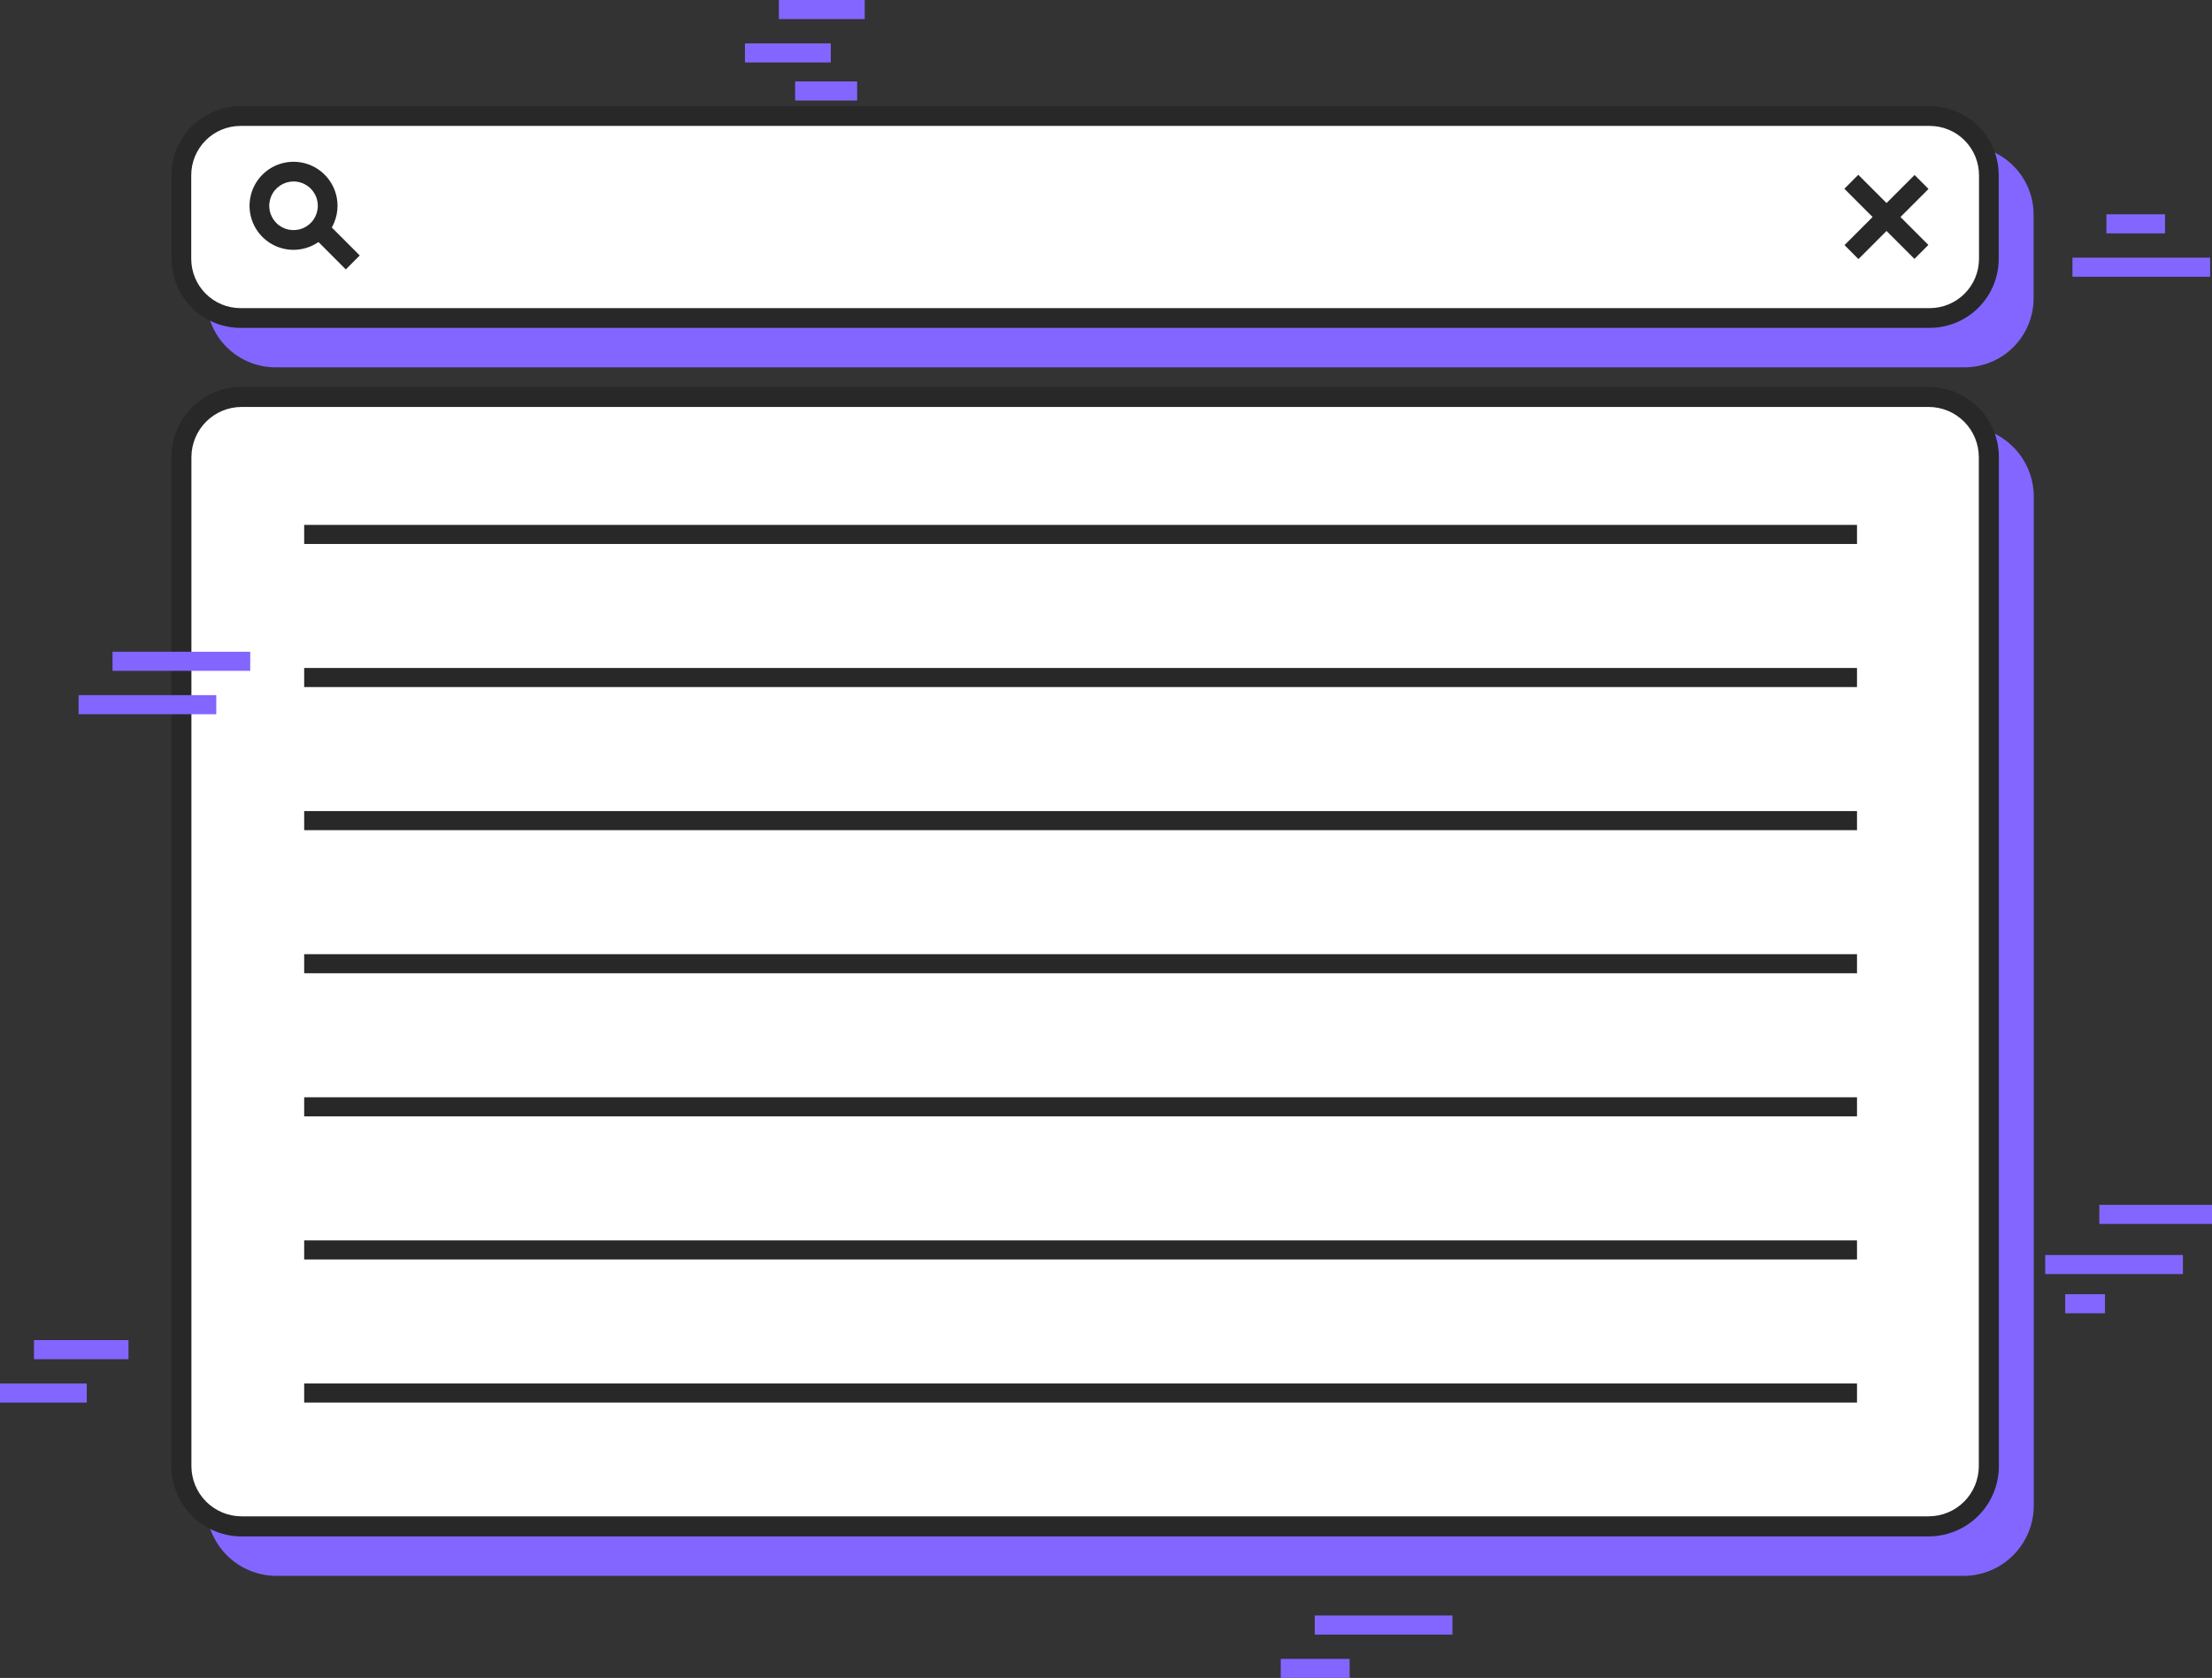 <svg width="427" height="324" viewBox="0 0 427 324" fill="none" xmlns="http://www.w3.org/2000/svg">
<rect x="0" y="0" width="427" height="324" fill="#333333" stroke="none"/>
<g clip-path="url(#clip0_592_2073)">
<path d="M379.245 30.028H53.166C46.861 30.028 41.75 35.145 41.75 41.457V57.591C41.75 63.903 46.861 69.02 53.166 69.02H379.245C385.55 69.02 390.66 63.903 390.66 57.591V41.457C390.66 35.145 385.55 30.028 379.245 30.028Z" fill="#8366FF"/>
<path d="M379.245 70.925H53.166C49.634 70.925 46.246 69.52 43.748 67.02C41.251 64.519 39.848 61.128 39.848 57.591V41.457C39.848 37.921 41.251 34.529 43.748 32.029C46.246 29.528 49.634 28.123 53.166 28.123H379.245C382.777 28.123 386.165 29.528 388.662 32.029C391.16 34.529 392.563 37.921 392.563 41.457V57.591C392.563 61.128 391.16 64.519 388.662 67.02C386.165 69.52 382.777 70.925 379.245 70.925ZM53.166 31.933C50.643 31.933 48.223 32.936 46.439 34.722C44.655 36.509 43.653 38.931 43.653 41.457V57.591C43.653 60.117 44.655 62.54 46.439 64.326C48.223 66.112 50.643 67.115 53.166 67.115H379.245C381.768 67.115 384.188 66.112 385.972 64.326C387.756 62.54 388.758 60.117 388.758 57.591V41.457C388.758 38.931 387.756 36.509 385.972 34.722C384.188 32.936 381.768 31.933 379.245 31.933H53.166Z" fill="#8366FF"/>
<path d="M379.043 84.259H53.367C46.951 84.259 41.75 89.466 41.75 95.89V290.718C41.75 297.142 46.951 302.349 53.367 302.349H379.043C385.459 302.349 390.66 297.142 390.66 290.718V95.89C390.66 89.466 385.459 84.259 379.043 84.259Z" fill="#8366FF"/>
<path d="M379.044 304.289H53.367C49.774 304.285 46.329 302.854 43.788 300.31C41.247 297.766 39.818 294.316 39.813 290.718V95.894C39.818 92.296 41.247 88.847 43.788 86.303C46.329 83.759 49.774 82.328 53.367 82.324H379.044C382.637 82.328 386.082 83.759 388.623 86.303C391.164 88.847 392.594 92.296 392.598 95.894V290.718C392.594 294.316 391.164 297.766 388.623 300.31C386.082 302.854 382.637 304.285 379.044 304.289ZM53.367 86.198C50.8 86.201 48.339 87.224 46.525 89.042C44.71 90.859 43.689 93.324 43.687 95.894V290.718C43.69 293.288 44.711 295.751 46.526 297.568C48.341 299.385 50.801 300.407 53.367 300.41H379.044C381.61 300.407 384.071 299.385 385.885 297.568C387.7 295.751 388.721 293.288 388.724 290.718V95.894C388.722 93.324 387.702 90.859 385.887 89.042C384.072 87.224 381.611 86.201 379.044 86.198H53.367Z" fill="#8366FF"/>
<path d="M372.507 22.409H46.427C40.123 22.409 35.012 27.526 35.012 33.838V49.972C35.012 56.284 40.123 61.401 46.427 61.401H372.507C378.811 61.401 383.922 56.284 383.922 49.972V33.838C383.922 27.526 378.811 22.409 372.507 22.409Z" fill="white"/>
<path d="M372.51 63.306H46.43C42.898 63.306 39.511 61.901 37.013 59.4C34.516 56.9 33.112 53.508 33.112 49.972V33.838C33.112 30.301 34.516 26.91 37.013 24.409C39.511 21.909 42.898 20.504 46.43 20.504H372.51C376.042 20.504 379.429 21.909 381.927 24.409C384.425 26.91 385.828 30.301 385.828 33.838V49.972C385.828 53.508 384.425 56.9 381.927 59.4C379.429 61.901 376.042 63.306 372.51 63.306ZM46.43 24.314C43.907 24.314 41.488 25.317 39.704 27.103C37.92 28.889 36.917 31.312 36.917 33.838V49.972C36.917 52.498 37.92 54.92 39.704 56.706C41.488 58.493 43.907 59.496 46.43 59.496H372.51C375.033 59.496 377.453 58.493 379.237 56.706C381.021 54.92 382.023 52.498 382.023 49.972V33.838C382.023 31.312 381.021 28.889 379.237 27.103C377.453 25.317 375.033 24.314 372.51 24.314H46.43Z" fill="#282828"/>
<path d="M372.305 76.64H46.629C40.213 76.64 35.012 81.847 35.012 88.271V283.099C35.012 289.523 40.213 294.73 46.629 294.73H372.305C378.721 294.73 383.922 289.523 383.922 283.099V88.271C383.922 81.847 378.721 76.64 372.305 76.64Z" fill="white"/>
<path d="M372.308 296.669H46.632C43.039 296.665 39.593 295.234 37.052 292.69C34.511 290.146 33.082 286.697 33.078 283.099V88.275C33.082 84.677 34.511 81.228 37.052 78.683C39.593 76.139 43.039 74.709 46.632 74.704H372.308C375.902 74.709 379.347 76.139 381.888 78.683C384.429 81.228 385.858 84.677 385.862 88.275V283.099C385.858 286.697 384.429 290.146 381.888 292.69C379.347 295.234 375.902 296.665 372.308 296.669ZM46.632 78.579C44.065 78.582 41.604 79.605 39.789 81.422C37.974 83.24 36.954 85.704 36.952 88.275V283.099C36.955 285.669 37.975 288.132 39.79 289.949C41.605 291.766 44.066 292.788 46.632 292.791H372.308C374.875 292.788 377.335 291.766 379.15 289.949C380.965 288.132 381.985 285.669 381.988 283.099V88.275C381.986 85.704 380.966 83.24 379.151 81.422C377.336 79.605 374.875 78.582 372.308 78.579H46.632Z" fill="#282828"/>
<path d="M56.663 48.242C54.983 48.242 53.341 47.743 51.944 46.809C50.548 45.875 49.459 44.547 48.816 42.993C48.174 41.439 48.005 39.73 48.333 38.08C48.661 36.431 49.47 34.916 50.657 33.726C51.845 32.537 53.359 31.727 55.006 31.399C56.654 31.071 58.361 31.239 59.913 31.883C61.465 32.527 62.791 33.617 63.725 35.015C64.658 36.413 65.156 38.057 65.156 39.739C65.153 41.993 64.257 44.154 62.665 45.748C61.073 47.342 58.915 48.239 56.663 48.242ZM56.663 35.045C55.736 35.045 54.83 35.321 54.059 35.836C53.288 36.352 52.687 37.085 52.332 37.943C51.977 38.8 51.884 39.744 52.065 40.655C52.246 41.565 52.693 42.401 53.348 43.058C54.004 43.714 54.839 44.161 55.748 44.342C56.658 44.523 57.6 44.431 58.457 44.075C59.314 43.72 60.046 43.118 60.561 42.347C61.076 41.575 61.351 40.667 61.351 39.739C61.351 38.493 60.857 37.299 59.978 36.417C59.099 35.536 57.907 35.04 56.663 35.038V35.045Z" fill="#282828"/>
<path d="M62.912 42.788L60.222 45.482L66.755 52.022L69.445 49.328L62.912 42.788Z" fill="#282828"/>
<path d="M358.723 33.752L356.032 36.446L369.558 49.988L372.249 47.294L358.723 33.752Z" fill="#282828"/>
<path d="M369.585 33.789L356.059 47.331L358.749 50.025L372.275 36.483L369.585 33.789Z" fill="#282828"/>
<path d="M358.473 101.353H58.718V105.037H358.473V101.353Z" fill="#282828"/>
<path d="M48.303 125.85H21.72V129.534H48.303V125.85Z" fill="#8366FF"/>
<path d="M41.75 134.227H15.167V137.911H41.75V134.227Z" fill="#8366FF"/>
<path d="M280.376 311.942H253.793V315.626H280.376V311.942Z" fill="#8366FF"/>
<path d="M260.528 320.32H247.236V324.004H260.528V320.32Z" fill="#8366FF"/>
<path d="M417.932 41.377H406.615V45.061H417.932V41.377Z" fill="#8366FF"/>
<path d="M426.642 49.755H400.06V53.439H426.642V49.755Z" fill="#8366FF"/>
<path d="M166.925 0H150.357V3.684H166.925V0Z" fill="#8366FF"/>
<path d="M165.463 15.723H153.492V19.407H165.463V15.723Z" fill="#8366FF"/>
<path d="M160.372 8.378H143.805V12.062H160.372V8.378Z" fill="#8366FF"/>
<path d="M24.806 258.763H6.557V262.447H24.806V258.763Z" fill="#8366FF"/>
<path d="M16.747 267.14H0V270.824H16.747V267.14Z" fill="#8366FF"/>
<path d="M421.384 242.331H394.801V246.015H421.384V242.331Z" fill="#8366FF"/>
<path d="M406.342 249.897H398.663V253.581H406.342V249.897Z" fill="#8366FF"/>
<path d="M427 232.651H405.246V236.335H427V232.651Z" fill="#8366FF"/>
<path d="M358.473 128.981H58.718V132.665H358.473V128.981Z" fill="#282828"/>
<path d="M358.473 156.613H58.718V160.297H358.473V156.613Z" fill="#282828"/>
<path d="M358.473 184.245H58.718V187.929H358.473V184.245Z" fill="#282828"/>
<path d="M358.473 211.877H58.718V215.561H358.473V211.877Z" fill="#282828"/>
<path d="M358.473 239.508H58.718V243.192H358.473V239.508Z" fill="#282828"/>
<path d="M358.473 267.14H58.718V270.824H358.473V267.14Z" fill="#282828"/>
</g>
<defs>
<clipPath id="clip0_592_2073">
<rect width="427" height="324" fill="white"/>
</clipPath>
</defs>
</svg>
